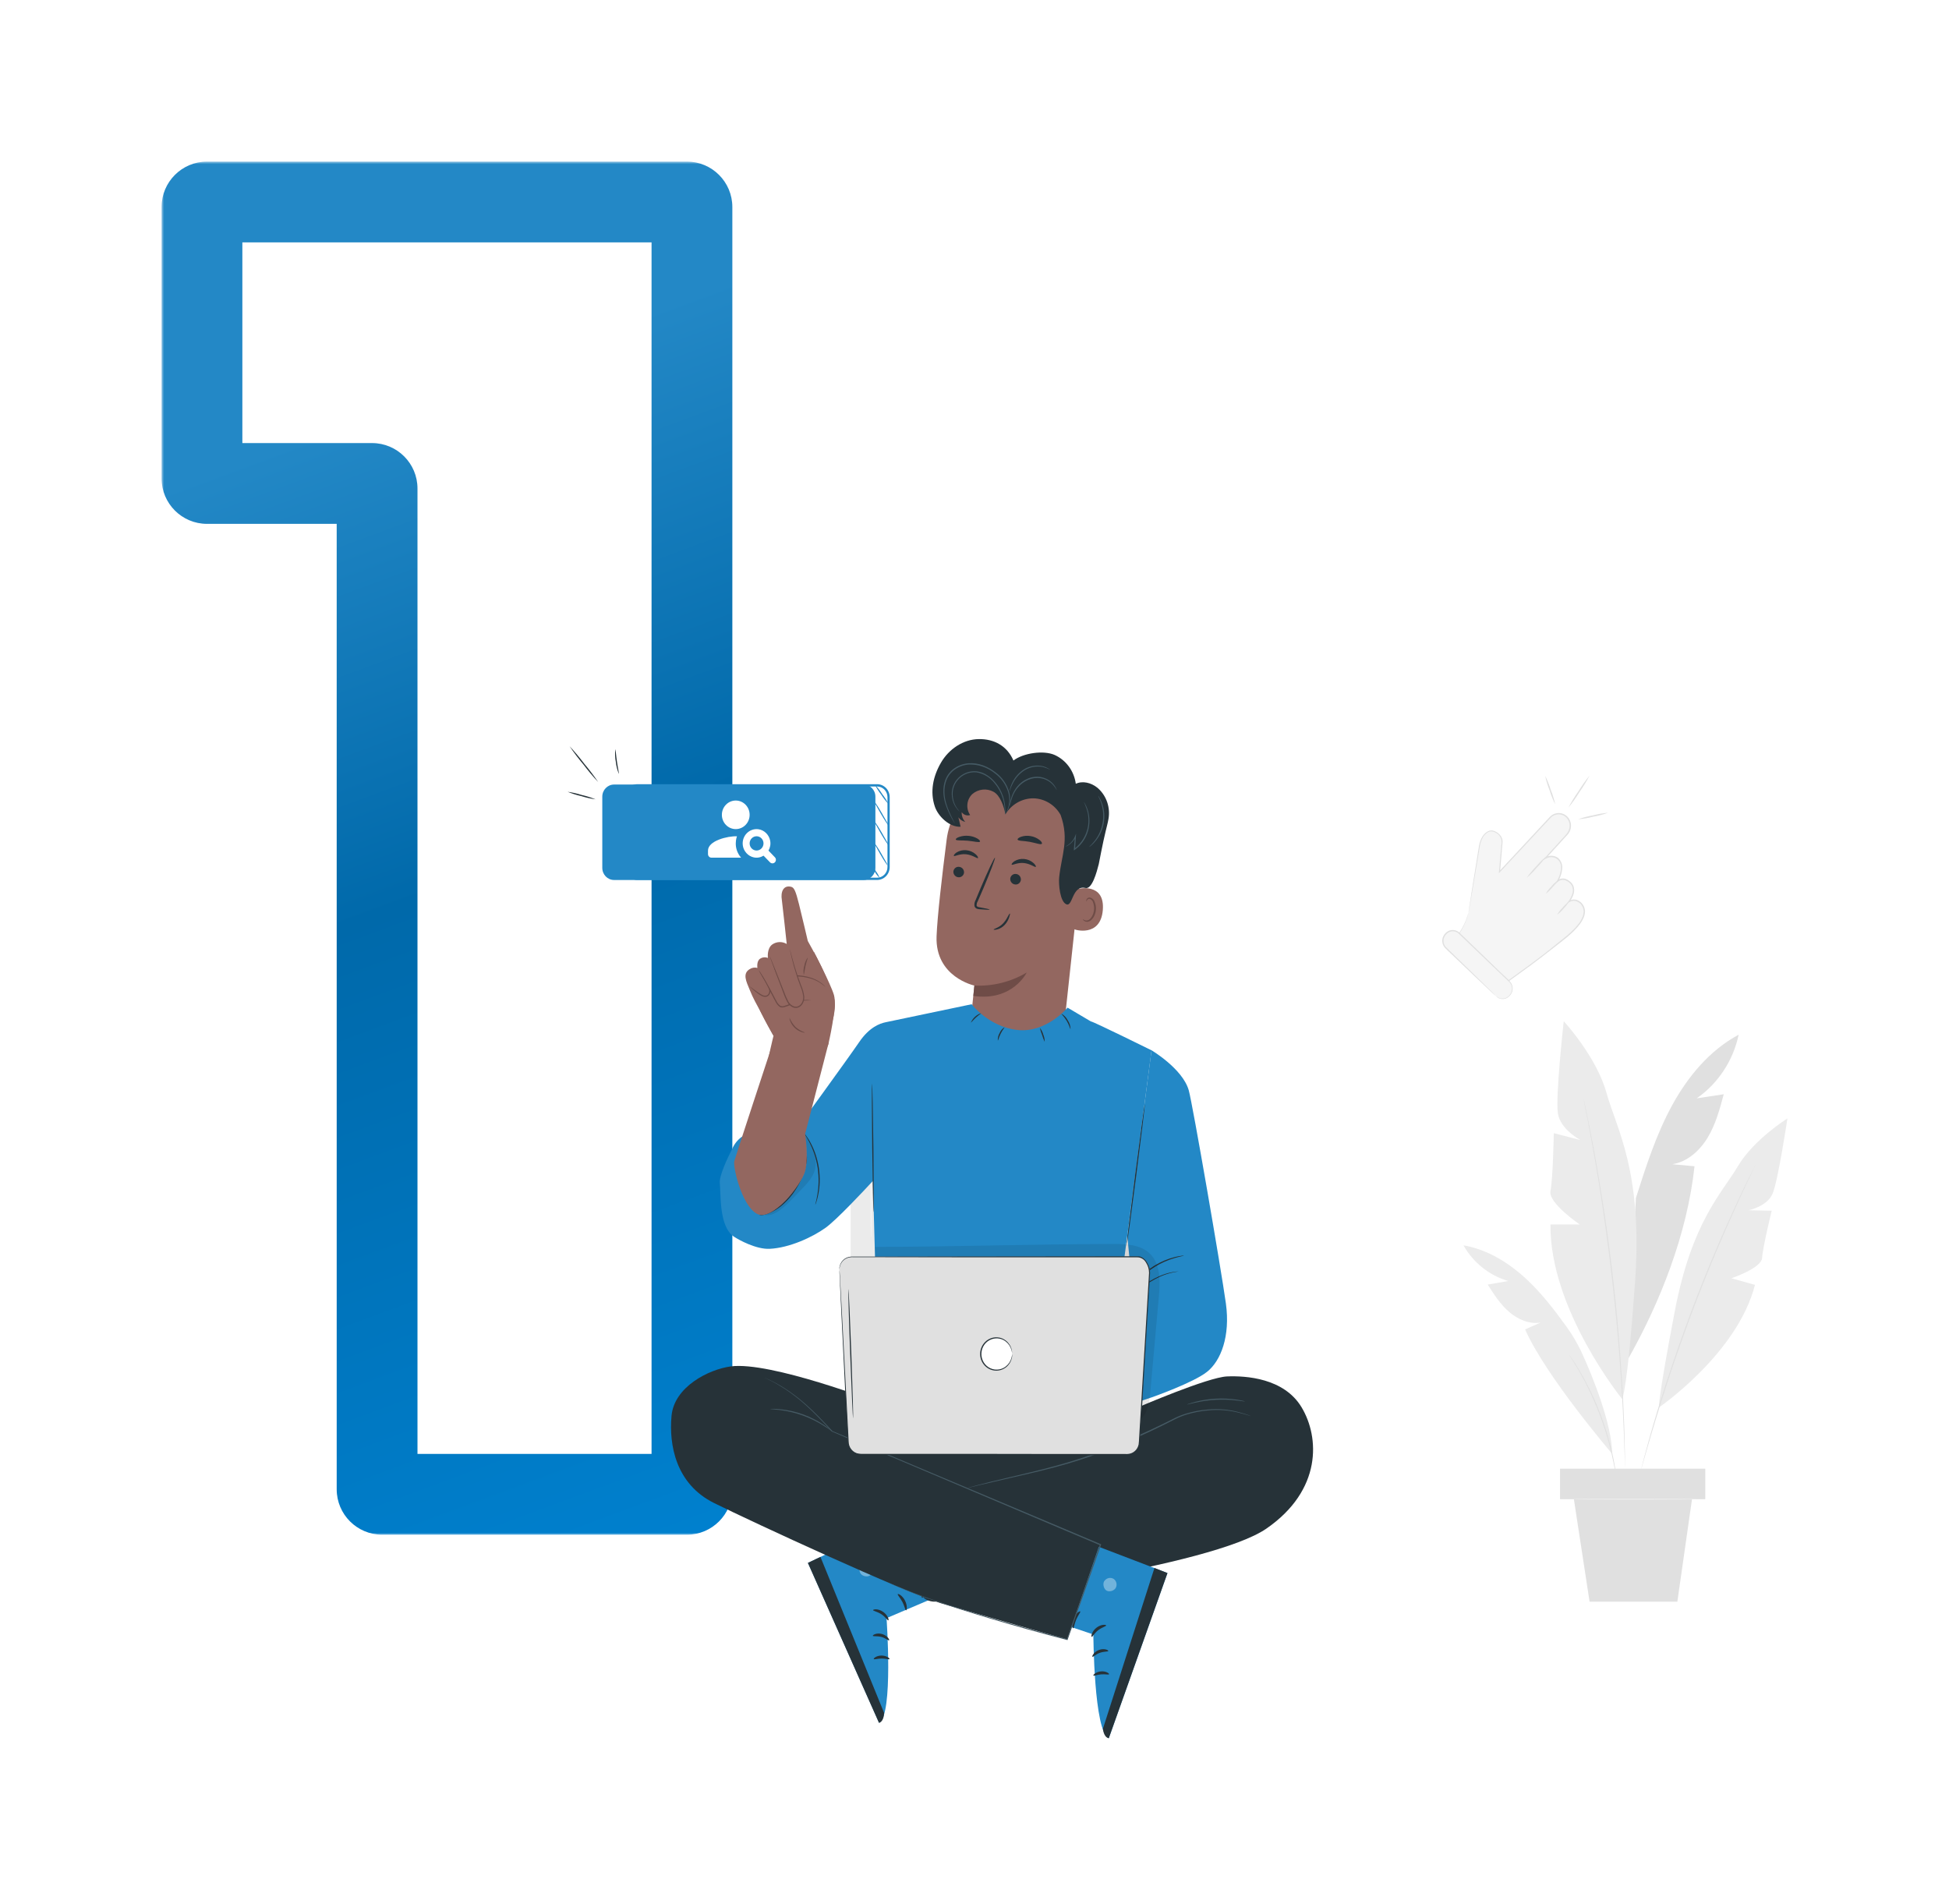 <svg width="386" height="377" viewBox="0 0 386 377" fill="none" xmlns="http://www.w3.org/2000/svg">
<g filter="url(#filter0_d_292_2288)">
<mask id="path-1-outside-1_292_2288" maskUnits="userSpaceOnUse" x="20" y="12" width="114" height="272" fill="black">
<rect fill="white" x="20" y="12" width="114" height="272"/>
<path d="M29 75.74C28.448 75.74 28 75.293 28 74.74V21C28 20.448 28.448 20 29 20H124.041C124.594 20 125.041 20.448 125.041 21V274.915C125.041 275.467 124.594 275.915 124.041 275.915H63.683C63.13 275.915 62.683 275.467 62.683 274.915V76.74C62.683 76.188 62.235 75.74 61.683 75.74H29Z"/>
</mask>
<path d="M36 74.74V21H20V74.74H36ZM29 28H124.041V12H29V28ZM117.041 21V274.915H133.041V21H117.041ZM124.041 267.915H63.683V283.915H124.041V267.915ZM70.683 274.915V76.74H54.683V274.915H70.683ZM61.683 67.74H29V83.74H61.683V67.74ZM70.683 76.74C70.683 71.77 66.653 67.74 61.683 67.74V83.74C57.817 83.74 54.683 80.606 54.683 76.74H70.683ZM63.683 267.915C67.549 267.915 70.683 271.049 70.683 274.915H54.683C54.683 279.886 58.712 283.915 63.683 283.915V267.915ZM117.041 274.915C117.041 271.049 120.175 267.915 124.041 267.915V283.915C129.012 283.915 133.041 279.886 133.041 274.915H117.041ZM124.041 28C120.175 28 117.041 24.866 117.041 21H133.041C133.041 16.029 129.012 12 124.041 12V28ZM36 21C36 24.866 32.866 28 29 28V12C24.029 12 20 16.029 20 21H36ZM20 74.74C20 79.711 24.029 83.74 29 83.74V67.74C32.866 67.74 36 70.874 36 74.74H20Z" fill="url(#paint0_linear_292_2288)" mask="url(#path-1-outside-1_292_2288)"/>
<path d="M332.342 184.903C326.652 187.936 322.291 193.153 319.156 198.896C316.02 204.639 313.998 210.949 311.999 217.204L310.237 249.483C316.844 237.901 322.164 224.285 323.599 210.954L319.195 210.55C322.151 210.097 324.63 207.885 326.207 205.274C327.783 202.663 328.594 199.658 329.387 196.693L324.04 197.5C328.275 194.552 331.247 190.043 332.342 184.903Z" fill="#E0E0E0"/>
<path d="M309.268 257.044C309.268 257.044 294.902 239.365 295.069 222.476H300.87C300.87 222.476 294.567 218.215 295.069 215.826C295.572 213.438 295.73 204.399 295.73 204.399L301.015 205.759C301.015 205.759 297.051 203.715 296.54 200.474C296.03 197.233 297.699 182.224 297.699 182.224C297.699 182.224 304.164 189.219 306.155 196.381C308.145 203.542 313.364 211.901 311.832 233.727C310.299 255.552 309.268 257.044 309.268 257.044Z" fill="#EBEBEB"/>
<path d="M316.553 258.716C316.553 258.716 332.112 248.05 335.57 234.438L330.906 233.133C330.906 233.133 336.878 231.125 336.988 229.094C337.098 227.063 338.882 219.756 338.882 219.756L334.328 219.661C334.328 219.661 337.961 218.909 339.049 216.416C340.137 213.922 342 201.484 342 201.484C342 201.484 335.31 205.65 332.187 210.949C329.065 216.248 323.088 221.828 319.679 239.71C316.271 257.592 316.553 258.716 316.553 258.716Z" fill="#EBEBEB"/>
<path d="M301.645 197.65C301.667 197.71 301.683 197.772 301.693 197.835L301.816 198.379C301.922 198.869 302.076 199.576 302.257 200.478C302.437 201.38 302.697 202.509 302.935 203.81C303.173 205.111 303.485 206.588 303.776 208.229C304.388 211.511 305.036 215.432 305.705 219.792C306.375 224.153 306.996 228.967 307.572 234.026C308.149 239.084 308.572 243.925 308.894 248.327C309.215 252.728 309.449 256.699 309.581 260.035C309.664 261.703 309.7 263.208 309.744 264.541C309.788 265.873 309.81 267.007 309.819 267.94C309.827 268.874 309.841 269.586 309.845 270.089V270.651C309.845 270.773 309.845 270.841 309.845 270.841C309.838 270.778 309.838 270.714 309.845 270.651C309.845 270.511 309.845 270.329 309.823 270.089C309.823 269.586 309.783 268.865 309.753 267.94C309.722 267.016 309.691 265.869 309.634 264.545C309.576 263.222 309.532 261.708 309.44 260.044C309.29 256.708 309.035 252.742 308.704 248.345C308.374 243.948 307.912 239.111 307.348 234.053C306.784 228.994 306.137 224.189 305.498 219.824C304.86 215.459 304.212 211.543 303.622 208.261C303.34 206.616 303.054 205.138 302.812 203.832C302.569 202.527 302.371 201.412 302.173 200.496C301.975 199.581 301.86 198.882 301.763 198.388C301.719 198.157 301.689 197.976 301.662 197.84C301.651 197.777 301.645 197.713 301.645 197.65Z" fill="#E0E0E0"/>
<path d="M307.274 267.872C307.274 267.872 294.132 252.533 290.049 243.259L293.132 241.899C290.895 242.28 288.609 241.292 286.878 239.791C285.147 238.291 283.875 236.333 282.641 234.379L286.698 233.677C282.97 232.581 279.795 230.051 277.832 226.61C282.619 227.421 286.953 230.127 290.525 233.509C293.414 236.229 295.863 239.429 298.214 242.674C299.364 244.258 300.365 245.95 301.205 247.729C303.398 252.425 307.305 262.238 307.274 267.872Z" fill="#EBEBEB"/>
<path d="M335.772 210.414C335.757 210.469 335.737 210.522 335.711 210.573C335.658 210.682 335.592 210.831 335.508 211.026C335.319 211.425 335.046 211.996 334.702 212.726C334.358 213.456 333.922 214.362 333.434 215.418C332.945 216.475 332.381 217.662 331.786 218.995C330.571 221.651 329.179 224.838 327.677 228.4C326.176 231.963 324.595 235.911 323.035 240.086C321.476 244.261 320.058 248.277 318.829 251.949C317.601 255.62 316.557 258.943 315.72 261.748C315.28 263.145 314.927 264.423 314.597 265.538C314.267 266.653 313.994 267.619 313.774 268.407C313.553 269.196 313.377 269.794 313.258 270.22L313.117 270.674C313.102 270.728 313.083 270.781 313.06 270.832C313.066 270.775 313.078 270.719 313.095 270.665C313.122 270.547 313.161 270.388 313.214 270.189C313.324 269.758 313.483 269.146 313.69 268.375C313.897 267.605 314.157 266.617 314.474 265.497C314.791 264.378 315.139 263.095 315.562 261.694C316.381 258.884 317.42 255.552 318.645 251.871C319.869 248.191 321.287 244.166 322.837 239.995C324.388 235.825 326.004 231.873 327.501 228.31C328.999 224.747 330.426 221.569 331.659 218.922C332.262 217.59 332.839 216.402 333.337 215.355C333.834 214.308 334.275 213.41 334.658 212.681L335.499 210.999C335.596 210.818 335.671 210.667 335.724 210.546C335.738 210.501 335.754 210.457 335.772 210.414Z" fill="#E0E0E0"/>
<path d="M308.388 274.449C308.362 274.356 308.343 274.26 308.331 274.164C308.3 273.955 308.256 273.683 308.207 273.352C308.159 273.022 308.093 272.564 308.005 272.065C307.917 271.566 307.833 270.991 307.701 270.365C307.467 269.11 307.128 267.623 306.701 265.991C306.274 264.359 305.71 262.591 305.045 260.765C304.38 258.938 303.64 257.238 302.927 255.715C302.213 254.192 301.5 252.855 300.87 251.753C300.566 251.196 300.262 250.711 299.989 250.276C299.716 249.841 299.505 249.469 299.311 249.17L298.87 248.476C298.815 248.398 298.769 248.312 298.734 248.222C298.8 248.292 298.859 248.368 298.91 248.449L299.372 249.12C299.575 249.41 299.813 249.773 300.082 250.203C300.35 250.634 300.663 251.11 300.962 251.667C301.614 252.764 302.332 254.101 303.072 255.62C303.812 257.138 304.539 258.852 305.217 260.683C305.895 262.514 306.424 264.309 306.86 265.937C307.296 267.564 307.599 269.069 307.815 270.334C307.939 270.964 308.009 271.539 308.084 272.042C308.159 272.546 308.216 272.981 308.251 273.339C308.286 273.697 308.313 273.946 308.331 274.159C308.361 274.253 308.381 274.351 308.388 274.449Z" fill="#E0E0E0"/>
<path d="M325.731 270.842H296.963V276.879H325.731V270.842Z" fill="#E0E0E0"/>
<path d="M299.707 276.875L302.816 297.182H320.199L323.102 276.875H299.707Z" fill="#E0E0E0"/>
<path d="M323.97 276.874C323.97 276.942 318.526 276.992 311.814 276.992C305.102 276.992 299.659 276.942 299.659 276.874C299.659 276.806 305.102 276.757 311.814 276.757C318.526 276.757 323.97 276.811 323.97 276.874Z" fill="#EBEBEB"/>
<path d="M278.836 160.707C278.449 162.223 277.798 163.654 276.916 164.931L278.805 166.745L286.865 174.233L286.676 174.323C286.676 174.323 293.652 169.31 295.581 167.674C297.171 166.314 301.425 163.54 301.773 160.838C301.831 160.358 301.742 159.871 301.518 159.446C301.293 159.021 300.945 158.679 300.522 158.468C300.232 158.316 299.908 158.249 299.583 158.276C299.259 158.302 298.949 158.42 298.686 158.617C298.686 158.617 300.562 156.351 299.078 154.864C297.593 153.377 296.435 154.542 296.435 154.542C296.435 154.542 298.272 151.664 296.567 150.068C296.214 149.79 295.788 149.627 295.344 149.603C294.899 149.579 294.459 149.694 294.079 149.932L294.77 149.171L298.333 145.223C298.758 144.765 298.995 144.156 298.995 143.523C298.995 142.89 298.758 142.281 298.333 141.823C298.115 141.595 297.854 141.415 297.567 141.293C297.28 141.171 296.972 141.109 296.661 141.112C296.35 141.114 296.043 141.181 295.757 141.308C295.472 141.435 295.214 141.619 294.999 141.85L284.976 152.647L285.486 146.755C285.614 145.227 283.61 144.121 282.721 144.683C282.721 144.683 281.351 145.232 280.959 147.62C280.699 149.425 278.836 160.707 278.836 160.707Z" fill="#F5F5F5"/>
<path d="M278.836 160.707C278.836 160.707 278.836 160.607 278.871 160.412C278.906 160.217 278.942 159.927 278.999 159.556C279.118 158.794 279.289 157.688 279.514 156.26L280.351 151.038C280.515 150.02 280.69 148.931 280.875 147.77C280.952 147.162 281.126 146.571 281.39 146.021C281.665 145.42 282.12 144.927 282.689 144.615C283.046 144.434 283.457 144.403 283.835 144.529C284.207 144.65 284.551 144.851 284.843 145.119C285.158 145.391 285.392 145.749 285.517 146.152C285.548 146.256 285.557 146.365 285.579 146.469C285.601 146.574 285.579 146.691 285.579 146.796L285.526 147.417C285.385 149.085 285.238 150.831 285.085 152.657L284.9 152.571L294.03 142.752C294.237 142.535 294.44 142.299 294.647 142.091C294.848 141.854 295.073 141.638 295.316 141.447C295.848 141.076 296.498 140.932 297.131 141.044C297.451 141.1 297.757 141.223 298.03 141.404C298.303 141.585 298.538 141.821 298.72 142.098C298.903 142.375 299.029 142.687 299.092 143.015C299.155 143.343 299.153 143.681 299.086 144.008C299.022 144.34 298.898 144.657 298.721 144.942C298.534 145.205 298.324 145.451 298.095 145.676L296.8 147.104L294.158 150L294.004 149.796C294.524 149.485 295.137 149.383 295.726 149.511C295.973 149.567 296.209 149.663 296.426 149.796C296.54 149.86 296.641 149.945 296.726 150.046C296.816 150.138 296.898 150.238 296.972 150.345C297.264 150.769 297.418 151.276 297.413 151.795C297.363 152.791 297.06 153.756 296.532 154.592L296.338 154.429C296.578 154.21 296.871 154.061 297.186 153.997C297.501 153.933 297.827 153.957 298.13 154.066C298.426 154.18 298.7 154.349 298.936 154.565C299.056 154.662 299.165 154.771 299.262 154.891L299.416 155.073L299.535 155.281C299.669 155.561 299.747 155.866 299.763 156.178C299.778 156.49 299.733 156.801 299.628 157.094C299.438 157.669 299.15 158.205 298.778 158.676L298.615 158.49C298.873 158.3 299.174 158.179 299.49 158.139C299.805 158.1 300.125 158.143 300.421 158.264C300.852 158.44 301.224 158.744 301.488 159.136C301.753 159.529 301.9 159.993 301.909 160.471C301.902 160.779 301.855 161.084 301.768 161.378C301.571 161.942 301.292 162.473 300.94 162.951C299.527 164.814 297.69 166.124 296.038 167.416C294.387 168.707 292.753 169.977 291.194 171.132L286.724 174.373L286.631 174.21L286.821 174.12L286.799 174.278L278.765 166.795H278.849L278.805 166.84L278.761 166.799L276.88 164.986L276.85 164.954L276.876 164.918C277.531 163.976 278.064 162.951 278.462 161.867C278.598 161.5 278.686 161.21 278.743 161.015C278.801 160.82 278.836 160.725 278.836 160.725C278.755 161.12 278.646 161.507 278.51 161.886C278.131 162.985 277.608 164.027 276.955 164.981V164.913C277.501 165.435 278.109 166.01 278.849 166.727H278.765L278.805 166.681L278.853 166.722L286.931 174.183L287.036 174.278L286.909 174.337L286.719 174.428L286.605 174.233L291.062 170.974C292.612 169.813 294.255 168.612 295.884 167.252C297.514 165.893 299.364 164.641 300.729 162.819C301.065 162.364 301.33 161.858 301.517 161.319C301.596 161.048 301.64 160.768 301.649 160.485C301.641 160.202 301.581 159.924 301.473 159.664C301.249 159.135 300.832 158.718 300.31 158.504C300.051 158.399 299.771 158.362 299.495 158.398C299.218 158.434 298.955 158.54 298.729 158.708L298.056 159.22L298.593 158.531C298.944 158.086 299.214 157.579 299.39 157.035C299.489 156.772 299.533 156.491 299.52 156.209C299.507 155.927 299.437 155.651 299.315 155.399C299.024 154.907 298.58 154.53 298.056 154.329C297.796 154.235 297.518 154.214 297.248 154.266C296.978 154.319 296.726 154.444 296.519 154.628L295.911 155.195L296.329 154.474C296.831 153.681 297.12 152.764 297.166 151.818C297.192 151.353 297.057 150.894 296.786 150.521C296.514 150.149 296.123 149.887 295.682 149.783C295.154 149.67 294.604 149.764 294.14 150.046L293.44 150.445L293.986 149.846L296.629 146.95C297.066 146.472 297.498 145.996 297.923 145.522C298.136 145.301 298.327 145.059 298.496 144.801C298.656 144.544 298.768 144.258 298.826 143.958C298.886 143.662 298.887 143.357 298.831 143.06C298.774 142.764 298.66 142.482 298.496 142.231C298.331 141.986 298.12 141.777 297.876 141.616C297.631 141.455 297.359 141.345 297.073 141.293C296.504 141.189 295.918 141.318 295.439 141.651C295.209 141.833 294.997 142.038 294.805 142.263L294.189 142.925L285.05 152.72L284.843 152.929L284.874 152.62C285.033 150.807 285.187 149.049 285.336 147.385C285.409 146.99 285.409 146.584 285.336 146.188C285.222 145.821 285.01 145.495 284.724 145.245C284.45 144.995 284.125 144.809 283.773 144.702C283.443 144.588 283.084 144.609 282.769 144.76C282.24 145.055 281.815 145.516 281.558 146.075C281.299 146.607 281.127 147.18 281.051 147.77C280.857 148.926 280.672 150.037 280.505 151.038C280.162 153.069 279.866 154.819 279.624 156.251C279.382 157.684 279.184 158.781 279.06 159.538C278.994 159.909 278.946 160.19 278.906 160.39C278.867 160.589 278.836 160.707 278.836 160.707Z" fill="#E0E0E0"/>
<path d="M274.292 165.008L274.382 164.908C274.721 164.535 275.19 164.316 275.686 164.299C276.182 164.281 276.665 164.468 277.028 164.817L286.956 174.369C287.318 174.717 287.531 175.199 287.547 175.708C287.564 176.218 287.383 176.713 287.045 177.086L286.955 177.185C286.616 177.558 286.147 177.778 285.651 177.795C285.154 177.812 284.672 177.626 284.309 177.277L274.384 167.727C274.022 167.379 273.81 166.897 273.793 166.388C273.776 165.879 273.957 165.383 274.295 165.011L274.292 165.008Z" fill="#F5F5F5"/>
<path d="M284.306 177.265C284.306 177.265 284.412 177.356 284.637 177.488C284.917 177.651 285.233 177.737 285.555 177.737C285.877 177.737 286.193 177.651 286.473 177.488C286.743 177.313 286.975 177.083 287.156 176.812C287.37 176.484 287.477 176.094 287.459 175.699C287.442 175.304 287.301 174.925 287.059 174.618L276.929 164.904C276.697 164.681 276.411 164.527 276.101 164.458C275.791 164.388 275.469 164.406 275.168 164.51C274.882 164.618 274.624 164.792 274.414 165.018C274.203 165.244 274.045 165.517 273.952 165.815C273.871 166.106 273.862 166.413 273.926 166.709C273.99 167.004 274.125 167.278 274.318 167.506C274.736 167.937 275.199 168.363 275.617 168.771L280.149 173.172L283.188 176.15L284.007 176.971C284.106 177.062 284.197 177.162 284.28 177.27C284.171 177.19 284.068 177.103 283.972 177.007L283.122 176.223L280.039 173.304L275.472 168.948C275.031 168.531 274.591 168.132 274.15 167.669C273.926 167.413 273.768 167.102 273.691 166.766C273.614 166.431 273.621 166.08 273.71 165.747C273.815 165.409 273.994 165.099 274.232 164.842C274.471 164.585 274.764 164.388 275.088 164.265C275.429 164.152 275.792 164.135 276.141 164.215C276.49 164.294 276.813 164.468 277.075 164.718C281.038 168.531 284.606 171.971 287.165 174.509C287.425 174.847 287.573 175.261 287.586 175.691C287.6 176.121 287.478 176.545 287.239 176.898C287.045 177.184 286.793 177.422 286.5 177.596C286.25 177.738 285.973 177.82 285.689 177.837C285.298 177.861 284.91 177.757 284.579 177.542C284.475 177.465 284.383 177.372 284.306 177.265Z" fill="#E0E0E0"/>
<path d="M290.357 153.835C290.904 153.049 291.515 152.313 292.185 151.637C292.795 150.903 293.467 150.226 294.193 149.615C293.649 150.401 293.039 151.136 292.37 151.813C291.76 152.548 291.086 153.225 290.357 153.835Z" fill="#E0E0E0"/>
<path d="M294.153 156.958C294.435 156.454 294.788 155.995 295.201 155.598C295.555 155.15 295.969 154.757 296.43 154.429C296.15 154.935 295.797 155.393 295.382 155.789C295.031 156.239 294.617 156.633 294.153 156.958Z" fill="#E0E0E0"/>
<path d="M296.413 161.115C296.695 160.611 297.048 160.152 297.461 159.755C297.812 159.304 298.228 158.912 298.694 158.59C298.412 159.094 298.059 159.552 297.646 159.95C297.294 160.4 296.878 160.792 296.413 161.115Z" fill="#E0E0E0"/>
<path d="M296.008 139.274C295.56 138.385 295.188 137.457 294.898 136.5C294.525 135.575 294.23 134.618 294.017 133.64C294.464 134.53 294.835 135.458 295.127 136.414C295.499 137.34 295.794 138.297 296.008 139.274Z" fill="#E0E0E0"/>
<path d="M298.628 139.933C299.222 138.804 299.889 137.717 300.623 136.678C301.289 135.592 302.025 134.554 302.825 133.569C302.229 134.698 301.561 135.785 300.826 136.823C300.162 137.91 299.428 138.949 298.628 139.933Z" fill="#E0E0E0"/>
<path d="M300.535 142.24C301.494 141.903 302.478 141.645 303.477 141.47C304.458 141.212 305.458 141.038 306.467 140.948C305.511 141.292 304.528 141.551 303.529 141.723C302.547 141.981 301.545 142.154 300.535 142.24Z" fill="#E0E0E0"/>
<path d="M174.268 238.327L160.126 297.177H163.847L178.337 238.327H174.268Z" fill="#F5F5F5"/>
<path d="M200.905 238.327L214.135 297.177H210.413L196.831 238.327H200.905Z" fill="#F5F5F5"/>
<path d="M189.85 296.311H185.517L184.869 228.767H189.203L189.85 296.311Z" fill="#F5F5F5"/>
<path d="M217.609 189.1H156.467V229.416H217.609V189.1Z" fill="#EBEBEB"/>
<path d="M202.397 237.711H171.709V241.605H202.397V237.711Z" fill="#F5F5F5"/>
<path d="M160.528 224.158C160.565 224.402 160.58 224.649 160.572 224.896H160.488C160.426 222.925 160.378 216.393 160.378 208.651C160.378 203.982 160.413 199.753 160.422 196.643C160.422 195.138 160.457 193.923 160.47 193.017C160.47 192.613 160.47 192.287 160.497 192.024C160.497 191.909 160.507 191.793 160.528 191.68C160.554 191.792 160.564 191.908 160.558 192.024C160.558 192.287 160.558 192.613 160.589 193.017C160.589 193.923 160.616 195.152 160.638 196.643C160.638 199.753 160.664 203.982 160.682 208.651C160.682 216.393 160.633 222.925 160.572 224.896H160.488C160.483 224.649 160.496 224.402 160.528 224.158Z" fill="#F5F5F5"/>
<path d="M165.081 224.158C165.113 224.402 165.126 224.649 165.121 224.896H165.05C164.989 222.925 164.94 216.393 164.94 208.651C164.94 203.982 164.976 199.753 164.984 196.643C165.006 195.138 165.024 193.923 165.033 193.017C165.033 192.613 165.033 192.287 165.064 192.024C165.058 191.908 165.068 191.792 165.094 191.68C165.115 191.793 165.123 191.909 165.121 192.024C165.121 192.287 165.121 192.613 165.152 193.017C165.152 193.923 165.178 195.152 165.2 196.643C165.2 199.753 165.226 203.982 165.244 208.651C165.244 216.393 165.196 222.925 165.134 224.896H165.05C165.038 224.65 165.048 224.402 165.081 224.158Z" fill="#F5F5F5"/>
<path d="M169.63 224.158C169.661 224.402 169.675 224.649 169.67 224.896H169.586C169.524 222.925 169.48 216.393 169.48 208.651C169.48 203.982 169.511 199.753 169.524 196.643C169.524 195.138 169.56 193.923 169.573 193.017C169.573 192.613 169.573 192.287 169.599 192.024C169.596 191.908 169.607 191.793 169.63 191.68C169.654 191.793 169.664 191.908 169.661 192.024C169.661 192.287 169.661 192.613 169.687 193.017C169.687 193.923 169.718 195.152 169.736 196.643C169.736 199.753 169.762 203.982 169.78 208.651C169.78 216.393 169.736 222.925 169.67 224.896H169.586C169.581 224.649 169.595 224.402 169.63 224.158Z" fill="#F5F5F5"/>
<path d="M174.18 224.158C174.215 224.402 174.229 224.649 174.224 224.896H174.14C174.074 222.925 174.03 216.393 174.03 208.651C174.03 203.982 174.061 199.753 174.074 196.643C174.074 195.138 174.109 193.923 174.123 193.017C174.123 192.613 174.145 192.287 174.149 192.024C174.146 191.908 174.156 191.793 174.18 191.68C174.203 191.793 174.214 191.908 174.211 192.024C174.211 192.287 174.211 192.613 174.237 193.017C174.237 193.923 174.268 195.152 174.285 196.643C174.285 199.753 174.312 203.982 174.329 208.651C174.329 216.393 174.285 222.925 174.224 224.896H174.14C174.135 224.649 174.149 224.402 174.18 224.158Z" fill="#F5F5F5"/>
<path d="M178.729 224.158C178.767 224.402 178.782 224.649 178.773 224.896H178.703C178.641 222.925 178.593 216.393 178.593 208.651C178.593 203.982 178.628 199.753 178.637 196.643C178.659 195.138 178.672 193.923 178.685 193.017C178.685 192.613 178.685 192.287 178.712 192.024C178.711 191.909 178.722 191.793 178.742 191.68C178.769 191.792 178.779 191.908 178.773 192.024C178.773 192.287 178.773 192.613 178.804 193.017C178.804 193.923 178.83 195.152 178.852 196.643C178.852 199.753 178.879 203.982 178.896 208.651C178.896 216.393 178.848 222.925 178.786 224.896H178.703C178.693 224.65 178.702 224.403 178.729 224.158Z" fill="#F5F5F5"/>
<path d="M183.283 224.158C183.314 224.402 183.327 224.649 183.322 224.896H183.239C183.177 222.925 183.129 216.393 183.129 208.651C183.129 203.982 183.164 199.753 183.173 196.643C183.173 195.138 183.213 193.923 183.221 193.017C183.221 192.613 183.221 192.287 183.252 192.024C183.246 191.908 183.257 191.792 183.283 191.68C183.303 191.793 183.312 191.909 183.309 192.024C183.309 192.287 183.309 192.613 183.34 193.017C183.34 193.923 183.366 195.152 183.388 196.643C183.388 199.753 183.415 203.982 183.432 208.651C183.432 216.393 183.384 222.925 183.322 224.896H183.239C183.23 224.649 183.245 224.402 183.283 224.158Z" fill="#F5F5F5"/>
<path d="M187.833 224.158C187.865 224.402 187.878 224.649 187.873 224.896H187.789C187.728 222.925 187.684 216.393 187.684 208.651C187.684 203.982 187.714 199.753 187.728 196.643C187.728 195.138 187.763 193.923 187.776 193.017C187.776 192.613 187.776 192.287 187.802 192.024C187.799 191.908 187.81 191.793 187.833 191.68C187.857 191.793 187.867 191.908 187.864 192.024C187.864 192.287 187.864 192.613 187.89 193.017C187.89 193.923 187.921 195.152 187.939 196.643C187.939 199.753 187.965 203.982 187.983 208.651C187.983 216.393 187.939 222.925 187.873 224.896H187.789C187.784 224.649 187.798 224.402 187.833 224.158Z" fill="#F5F5F5"/>
<path d="M192.382 224.158C192.417 224.402 192.432 224.649 192.426 224.896H192.356C192.29 222.925 192.246 216.393 192.246 208.651C192.246 203.982 192.277 199.753 192.29 196.643C192.29 195.138 192.325 193.923 192.338 193.017C192.338 192.613 192.338 192.287 192.365 192.024C192.362 191.908 192.372 191.793 192.396 191.68C192.419 191.793 192.429 191.908 192.426 192.024C192.426 192.287 192.426 192.613 192.453 193.017C192.453 193.923 192.484 195.152 192.501 196.643C192.501 199.753 192.528 203.982 192.545 208.651C192.545 216.393 192.501 222.925 192.44 224.896H192.356C192.347 224.65 192.356 224.403 192.382 224.158Z" fill="#F5F5F5"/>
<path d="M196.932 224.158C196.97 224.402 196.984 224.649 196.976 224.896H196.892C196.831 222.925 196.782 216.393 196.782 208.651C196.782 203.982 196.817 199.753 196.826 196.643C196.826 195.138 196.861 193.923 196.875 193.017C196.875 192.613 196.897 192.287 196.901 192.024C196.901 191.909 196.911 191.793 196.932 191.68C196.958 191.792 196.968 191.908 196.963 192.024C196.963 192.287 196.963 192.613 196.993 193.017C196.993 193.923 197.02 195.152 197.042 196.643C197.042 199.753 197.068 203.982 197.086 208.651C197.086 216.393 197.037 222.925 196.976 224.896H196.892C196.887 224.649 196.9 224.402 196.932 224.158Z" fill="#F5F5F5"/>
<path d="M201.486 224.158C201.517 224.402 201.531 224.649 201.526 224.896H201.442C201.38 222.925 201.332 216.393 201.332 208.651C201.332 203.982 201.367 199.753 201.376 196.643C201.398 195.138 201.416 193.923 201.424 193.017C201.424 192.613 201.424 192.287 201.455 192.024C201.449 191.908 201.46 191.792 201.486 191.68C201.507 191.793 201.517 191.909 201.517 192.024C201.517 192.287 201.517 192.613 201.543 193.017C201.543 193.923 201.57 195.152 201.592 196.643C201.592 199.753 201.618 203.982 201.636 208.651C201.636 216.393 201.587 222.925 201.526 224.896H201.442C201.434 224.649 201.448 224.402 201.486 224.158Z" fill="#F5F5F5"/>
<path d="M206.034 224.158C206.066 224.402 206.079 224.649 206.074 224.896H206.008C205.946 222.925 205.902 216.393 205.902 208.651C205.902 203.982 205.933 199.753 205.946 196.643C205.946 195.138 205.982 193.923 205.995 193.017C205.995 192.613 205.995 192.287 206.021 192.024C206.018 191.908 206.028 191.793 206.052 191.68C206.075 191.793 206.086 191.908 206.083 192.024C206.083 192.287 206.083 192.613 206.109 193.017C206.109 193.923 206.14 195.152 206.158 196.643C206.158 199.753 206.184 203.982 206.202 208.651C206.202 216.393 206.158 222.925 206.092 224.896H206.008C205.997 224.65 206.005 224.403 206.034 224.158Z" fill="#F5F5F5"/>
<path d="M210.585 224.158C210.62 224.402 210.635 224.649 210.629 224.896H210.546C210.48 222.925 210.436 216.393 210.436 208.651C210.436 203.982 210.466 199.753 210.48 196.643C210.48 195.138 210.515 193.923 210.528 193.017C210.528 192.613 210.55 192.287 210.554 192.024C210.551 191.908 210.562 191.793 210.585 191.68C210.609 191.793 210.619 191.908 210.616 192.024C210.616 192.287 210.616 192.613 210.642 193.017C210.642 193.923 210.673 195.152 210.691 196.643C210.691 199.753 210.717 203.982 210.735 208.651C210.735 216.393 210.691 222.925 210.629 224.896H210.546C210.541 224.649 210.554 224.402 210.585 224.158Z" fill="#F5F5F5"/>
<path d="M215.134 224.158C215.172 224.402 215.186 224.649 215.178 224.896H215.094C215.033 222.925 214.984 216.393 214.984 208.651C214.984 203.982 215.02 199.753 215.028 196.643C215.05 195.138 215.064 193.923 215.077 193.017C215.077 192.613 215.077 192.287 215.103 192.024C215.103 191.909 215.113 191.793 215.134 191.68C215.16 191.792 215.171 191.908 215.165 192.024C215.165 192.287 215.165 192.613 215.196 193.017C215.196 193.923 215.222 195.152 215.244 196.643C215.244 199.753 215.27 203.982 215.288 208.651C215.288 216.393 215.24 222.925 215.178 224.896H215.094C215.089 224.649 215.103 224.402 215.134 224.158Z" fill="#F5F5F5"/>
<path d="M202.313 150.106L198.882 181.922C198.296 187.335 196.363 195.158 188.096 193.821C181.006 192.099 179.94 184.855 180.491 179.805C180.75 177.412 180.962 175.413 180.975 175.168C180.975 175.168 173.188 173.505 173.488 165.423C173.633 161.52 174.563 153.497 175.487 146.253C175.968 142.501 177.803 139.072 180.628 136.65C183.454 134.227 187.062 132.989 190.735 133.181L191.492 133.217C199.631 134.119 203.423 141.757 202.313 150.106Z" fill="#936760"/>
<path d="M180.975 175.168C184.6 175.345 188.198 174.449 191.342 172.585C191.342 172.585 188.563 178.355 180.772 177.222L180.975 175.168Z" fill="#6F4C47"/>
<path d="M188.357 151.221C188.493 151.402 189.48 150.768 190.784 150.904C192.087 151.04 192.986 151.81 193.14 151.661C193.219 151.588 193.091 151.276 192.699 150.913C192.175 150.447 191.522 150.163 190.832 150.102C190.151 150.032 189.467 150.191 188.881 150.555C188.471 150.849 188.308 151.14 188.357 151.221Z" fill="#263238"/>
<path d="M188.079 153.995C188.063 154.28 188.155 154.559 188.336 154.775C188.517 154.991 188.772 155.126 189.048 155.151C189.182 155.169 189.319 155.159 189.449 155.121C189.58 155.084 189.702 155.02 189.808 154.933C189.914 154.847 190.003 154.739 190.068 154.617C190.133 154.495 190.174 154.361 190.188 154.222C190.204 153.938 190.112 153.659 189.931 153.444C189.75 153.229 189.495 153.095 189.22 153.071C189.086 153.053 188.949 153.063 188.819 153.1C188.689 153.137 188.567 153.2 188.461 153.287C188.355 153.373 188.266 153.48 188.201 153.601C188.135 153.723 188.094 153.857 188.079 153.995Z" fill="#263238"/>
<path d="M183.992 160.128C183.992 160.056 183.261 159.884 182.054 159.675C181.746 159.625 181.459 159.548 181.415 159.331C181.409 159.009 181.497 158.694 181.666 158.424L182.697 156.058C184.128 152.685 185.181 149.907 185.049 149.852C184.917 149.798 183.648 152.477 182.217 155.849C181.868 156.677 181.537 157.471 181.226 158.229C181.011 158.601 180.933 159.04 181.006 159.467C181.044 159.581 181.108 159.685 181.192 159.77C181.276 159.855 181.378 159.919 181.49 159.956C181.658 160.014 181.833 160.048 182.01 160.056C183.226 160.151 183.983 160.196 183.992 160.128Z" fill="#263238"/>
<path d="M189.533 146.253C189.625 146.566 190.691 146.475 191.933 146.706C193.175 146.938 194.166 147.346 194.342 147.078C194.426 146.947 194.263 146.625 193.871 146.33C193.353 145.932 192.748 145.671 192.109 145.569C191.475 145.452 190.822 145.5 190.211 145.709C189.74 145.877 189.497 146.104 189.533 146.253Z" fill="#263238"/>
<path d="M177.294 146.253C177.404 146.511 178.452 146.371 179.685 146.488C180.918 146.606 181.927 146.901 182.085 146.66C182.156 146.547 181.98 146.307 181.574 146.058C181.031 145.751 180.431 145.567 179.813 145.519C179.182 145.458 178.545 145.535 177.945 145.745C177.474 145.904 177.249 146.126 177.294 146.253Z" fill="#263238"/>
<path d="M201.379 156.053C201.515 155.999 206.853 154.694 206.413 160.205C205.972 165.717 200.688 164.122 200.688 163.963C200.688 163.804 201.379 156.053 201.379 156.053Z" fill="#936760"/>
<path d="M202.49 162.014C202.516 162.014 202.578 162.091 202.732 162.177C202.946 162.294 203.196 162.32 203.428 162.25C204.009 162.087 204.56 161.203 204.666 160.21C204.718 159.739 204.666 159.262 204.516 158.814C204.479 158.637 204.402 158.472 204.29 158.333C204.178 158.194 204.035 158.086 203.873 158.016C203.768 157.978 203.653 157.979 203.549 158.019C203.444 158.059 203.356 158.135 203.3 158.234C203.217 158.379 203.243 158.492 203.212 158.501C203.181 158.51 203.106 158.397 203.168 158.175C203.207 158.04 203.292 157.925 203.406 157.848C203.561 157.745 203.749 157.709 203.93 157.749C204.146 157.813 204.343 157.932 204.502 158.096C204.661 158.261 204.776 158.464 204.837 158.687C205.03 159.183 205.1 159.72 205.04 160.251C204.917 161.361 204.282 162.354 203.49 162.517C203.342 162.548 203.189 162.544 203.043 162.507C202.897 162.469 202.76 162.398 202.644 162.3C202.49 162.15 202.472 162.023 202.49 162.014Z" fill="#6F4C47"/>
<path d="M184.794 164.085C184.754 163.94 185.838 163.75 186.692 162.834C187.05 162.431 187.355 161.982 187.599 161.497C187.802 161.116 187.952 160.881 188.009 160.908C188.066 160.935 188.009 161.202 187.877 161.624C187.695 162.189 187.394 162.706 186.996 163.138C186.591 163.576 186.075 163.89 185.507 164.045C185.08 164.158 184.803 164.135 184.794 164.085Z" fill="#263238"/>
<path d="M176.905 149.485C177.042 149.666 178.028 149.032 179.332 149.168C180.635 149.304 181.534 150.074 181.688 149.92C181.767 149.852 181.64 149.539 181.248 149.177C180.725 148.709 180.071 148.425 179.38 148.365C178.699 148.296 178.015 148.455 177.429 148.819C177.006 149.113 176.844 149.403 176.905 149.485Z" fill="#263238"/>
<path d="M176.817 152.563C176.801 152.848 176.893 153.127 177.074 153.343C177.255 153.559 177.51 153.694 177.786 153.719C177.919 153.737 178.054 153.727 178.183 153.692C178.312 153.656 178.433 153.594 178.539 153.509C178.645 153.425 178.734 153.32 178.801 153.201C178.867 153.081 178.91 152.949 178.927 152.812C178.945 152.529 178.854 152.249 178.674 152.033C178.493 151.818 178.238 151.684 177.962 151.661C177.829 151.642 177.694 151.65 177.564 151.685C177.435 151.72 177.313 151.782 177.207 151.866C177.1 151.95 177.011 152.054 176.944 152.174C176.877 152.294 176.834 152.426 176.817 152.563Z" fill="#263238"/>
<path d="M205.612 151.121C205.22 152.658 204.29 156.162 202.969 155.849C200.327 155.233 200.481 159.593 199.204 159.081C197.926 158.569 197.627 155.101 197.772 153.719C198.213 149.399 199.825 146.299 198.05 141.367C197.499 140.388 196.712 139.572 195.766 138.998C194.819 138.424 193.744 138.111 192.646 138.09C191.539 138.09 190.451 138.382 189.484 138.938C188.517 139.493 187.705 140.293 187.123 141.263C186.85 139.753 186.084 137.487 184.758 136.789C184.095 136.432 183.344 136.285 182.6 136.366C181.856 136.447 181.151 136.751 180.574 137.242C180.024 137.762 179.676 138.47 179.595 139.235C179.514 140 179.705 140.768 180.134 141.399C179.832 141.498 179.508 141.496 179.207 141.393C178.907 141.289 178.647 141.09 178.465 140.823C178.446 141.178 178.499 141.532 178.62 141.865C178.74 142.198 178.926 142.502 179.165 142.758C178.622 142.634 178.14 142.312 177.808 141.852L178.249 143.719C176.047 143.833 173.805 141.675 173.144 139.721C172.145 136.757 172.796 133.729 174.355 131.036C175.915 128.344 178.76 126.404 181.843 126.359C184.925 126.313 187.475 127.741 188.713 130.606C190.66 129.119 194.654 128.525 196.878 129.504C197.99 130.008 198.959 130.797 199.691 131.795C200.423 132.793 200.895 133.968 201.062 135.207C202.428 134.577 204.092 135.003 205.277 135.946L205.563 136.19C206.356 136.932 206.953 137.869 207.298 138.913C207.643 139.957 207.725 141.074 207.536 142.16C207.395 143.03 207.122 143.937 206.968 144.64C206.449 146.72 205.612 151.121 205.612 151.121Z" fill="#263238"/>
<path d="M178.086 140.705C178.086 140.705 178.015 140.664 177.905 140.565C177.743 140.421 177.595 140.26 177.465 140.084C176.961 139.43 176.643 138.646 176.544 137.818C176.456 137.207 176.495 136.583 176.66 135.989C176.825 135.395 177.111 134.844 177.5 134.373C177.977 133.793 178.584 133.341 179.268 133.057C179.953 132.773 180.694 132.664 181.429 132.741C182.184 132.838 182.909 133.111 183.547 133.539C184.142 133.924 184.676 134.403 185.128 134.958C185.896 135.881 186.462 136.963 186.788 138.131C187.008 138.919 187.113 139.736 187.101 140.556C187.101 140.846 187.075 141.068 187.053 141.217C187.048 141.294 187.035 141.37 187.013 141.444C187.061 140.341 186.933 139.237 186.634 138.176C186.295 137.034 185.726 135.977 184.965 135.075C184.069 133.944 182.802 133.188 181.402 132.949C180.705 132.88 180.001 132.983 179.35 133.251C178.699 133.519 178.121 133.944 177.663 134.491C177.288 134.938 177.009 135.461 176.845 136.027C176.68 136.592 176.633 137.187 176.707 137.772C176.786 138.58 177.068 139.352 177.526 140.012C177.857 140.488 178.099 140.687 178.086 140.705Z" fill="#455A64"/>
<path d="M177.121 143.117C177.058 143.039 177.003 142.954 176.958 142.863C176.857 142.69 176.712 142.409 176.518 142.101C175.997 141.165 175.566 140.178 175.232 139.155C175.007 138.44 174.875 137.698 174.84 136.947C174.797 136.079 174.93 135.212 175.232 134.4C175.584 133.5 176.186 132.728 176.963 132.179C177.793 131.593 178.757 131.24 179.759 131.154C180.757 131.075 181.76 131.216 182.701 131.567C183.575 131.891 184.396 132.35 185.137 132.927C186.429 133.866 187.383 135.219 187.85 136.775C188.141 137.83 188.111 138.951 187.766 139.989C187.669 140.265 187.545 140.531 187.396 140.782C187.344 140.87 187.286 140.954 187.22 141.031C187.395 140.686 187.543 140.327 187.66 139.957C187.962 138.935 187.962 137.843 187.66 136.82C187.184 135.313 186.242 134.006 184.978 133.099C183.501 131.922 181.666 131.32 179.799 131.399C178.835 131.484 177.909 131.823 177.108 132.383C176.366 132.905 175.789 133.639 175.448 134.495C175.151 135.277 175.015 136.113 175.047 136.952C175.074 137.687 175.194 138.415 175.404 139.119C175.723 140.137 176.128 141.124 176.615 142.069L176.998 142.854C177.047 142.937 177.088 143.025 177.121 143.117Z" fill="#455A64"/>
<path d="M203.705 147.717C203.679 147.681 204.176 147.305 204.789 146.516C205.593 145.498 206.136 144.287 206.367 142.996C206.598 141.705 206.51 140.374 206.11 139.128C205.806 138.167 205.471 137.632 205.511 137.614C205.55 137.595 205.617 137.727 205.762 137.976C205.962 138.325 206.13 138.692 206.264 139.073C206.717 140.341 206.831 141.71 206.594 143.039C206.357 144.367 205.778 145.606 204.916 146.625C204.659 146.931 204.376 147.213 204.071 147.468C203.961 147.569 203.838 147.653 203.705 147.717Z" fill="#455A64"/>
<path d="M198.979 147.672C198.979 147.649 199.235 147.545 199.64 147.246C200.204 146.828 200.645 146.256 200.913 145.596L201.116 145.079L201.08 145.637C201.032 146.389 200.975 147.255 200.917 148.198L200.746 148.098C201.475 147.558 202.094 146.874 202.566 146.087C203.039 145.3 203.355 144.424 203.498 143.511C203.617 142.676 203.593 141.826 203.428 141C203.251 140.241 202.988 139.506 202.644 138.81C202.682 138.85 202.716 138.894 202.745 138.942C202.831 139.07 202.911 139.203 202.983 139.341C203.252 139.852 203.453 140.398 203.582 140.963C203.892 142.322 203.799 143.746 203.315 145.05C202.832 146.354 201.98 147.479 200.869 148.28L200.68 148.416V148.18L200.886 145.623L201.058 145.664C200.767 146.347 200.288 146.927 199.68 147.332C199.515 147.441 199.341 147.533 199.16 147.609C199.103 147.637 199.042 147.658 198.979 147.672Z" fill="#455A64"/>
<path d="M197.288 136.462C196.974 135.881 196.554 135.369 196.051 134.953C195.495 134.525 194.849 134.239 194.166 134.119C193.325 133.978 192.462 134.078 191.673 134.409C190.881 134.735 190.176 135.251 189.616 135.914C189.161 136.453 188.795 137.066 188.533 137.727C188.31 138.354 188.135 138.998 188.009 139.653C187.991 139.472 188 139.288 188.035 139.109C188.097 138.617 188.212 138.134 188.379 137.668C188.63 136.972 188.995 136.325 189.458 135.755C190.033 135.057 190.764 134.514 191.589 134.173C192.418 133.828 193.324 133.729 194.205 133.888C194.919 134.029 195.588 134.349 196.152 134.821C196.53 135.136 196.847 135.523 197.086 135.959C197.149 136.078 197.205 136.2 197.253 136.326C197.273 136.369 197.284 136.415 197.288 136.462Z" fill="#455A64"/>
<path d="M195.985 132.419C195.516 132.19 195.027 132.011 194.523 131.884C193.316 131.65 192.068 131.864 190.999 132.487C189.94 133.147 189.086 134.105 188.538 135.247C188.097 136.118 187.978 136.721 187.939 136.707C187.937 136.562 187.959 136.418 188.005 136.281C188.102 135.9 188.232 135.528 188.392 135.17C188.917 133.977 189.784 132.978 190.876 132.306C191.996 131.645 193.318 131.444 194.576 131.743C194.952 131.84 195.313 131.993 195.646 132.197C195.769 132.254 195.883 132.329 195.985 132.419Z" fill="#455A64"/>
<path d="M164.248 257.97L213.46 258.659C213.46 258.659 227.223 252.73 231.006 252.571C234.789 252.412 242.294 252.907 245.764 258.659C249.354 264.606 249.856 275.095 238.797 282.715C228.025 290.139 178.773 296.997 172.021 296.367L159.584 279.17C159.584 279.17 159.456 265.077 159.584 264.406C159.712 263.735 161.786 257.698 161.786 257.698L164.248 257.97Z" fill="#263238"/>
<path d="M193.712 281.758L219.216 291.508L207.594 324.222C204.625 322.889 204.542 303.67 204.542 303.67L187.951 298.113L193.712 281.758Z" fill="#2388C6"/>
<g opacity="0.6">
<path opacity="0.6" d="M206.757 293.036C206.962 292.756 207.26 292.564 207.594 292.496C207.928 292.428 208.274 292.49 208.567 292.669C208.847 292.868 209.042 293.17 209.111 293.513C209.18 293.855 209.117 294.212 208.937 294.509C208.554 295.089 207.541 295.334 207.017 294.89C206.493 294.446 206.334 293.394 206.841 292.927" fill="white"/>
</g>
<path d="M219.217 291.508L216.64 290.502L206.44 322.322C206.44 322.322 206.537 324.013 207.594 324.222L219.217 291.508Z" fill="#263238"/>
<path d="M204.212 304.137C204.37 304.191 204.722 303.42 205.502 302.822C206.282 302.224 207.083 302.052 207.074 301.879C207.065 301.707 206.083 301.612 205.154 302.333C204.225 303.053 204.035 304.1 204.212 304.137Z" fill="#263238"/>
<path d="M204.353 308.089C204.489 308.18 204.996 307.591 205.846 307.296C206.696 307.002 207.444 307.101 207.497 306.943C207.55 306.784 206.704 306.349 205.656 306.734C204.608 307.119 204.212 308.031 204.353 308.089Z" fill="#263238"/>
<path d="M207.647 311.539C207.735 311.407 207.034 310.891 206.039 310.981C205.044 311.072 204.44 311.693 204.546 311.81C204.652 311.928 205.268 311.634 206.088 311.57C206.907 311.507 207.576 311.693 207.647 311.539Z" fill="#263238"/>
<path d="M200.547 302.441C200.71 302.441 200.759 301.612 201.137 300.732C201.516 299.853 202.045 299.25 201.943 299.119C201.842 298.987 201.063 299.454 200.622 300.478C200.182 301.503 200.397 302.473 200.547 302.441Z" fill="#263238"/>
<path d="M197.051 300.243C197.117 300.266 197.434 299.672 197.628 298.602C197.733 297.972 197.766 297.331 197.725 296.694C197.697 296.316 197.647 295.941 197.575 295.569C197.538 295.349 197.47 295.135 197.372 294.935C197.3 294.788 197.183 294.67 197.038 294.601C196.894 294.531 196.731 294.513 196.575 294.55C196.438 294.589 196.312 294.66 196.208 294.759C196.103 294.857 196.022 294.98 195.972 295.116C195.898 295.323 195.852 295.54 195.835 295.76C195.793 296.141 195.786 296.525 195.813 296.907C195.861 297.552 196.01 298.186 196.254 298.783C196.668 299.799 197.134 300.275 197.205 300.234C197.275 300.193 196.923 299.626 196.637 298.643C196.469 298.07 196.374 297.477 196.355 296.879C196.344 296.53 196.362 296.179 196.408 295.832C196.443 295.452 196.544 295.157 196.725 295.125C196.795 295.125 196.817 295.125 196.892 295.23C196.959 295.374 197.007 295.526 197.038 295.683C197.114 296.027 197.172 296.375 197.209 296.725C197.273 297.328 197.281 297.935 197.236 298.539C197.165 299.568 196.967 300.211 197.051 300.243Z" fill="#263238"/>
<path d="M197.35 300.116C197.394 300.071 196.95 299.545 195.963 299.105C195.387 298.848 194.771 298.695 194.144 298.652C193.77 298.633 193.396 298.651 193.026 298.707C192.785 298.716 192.55 298.789 192.345 298.919C192.139 299.05 191.97 299.232 191.854 299.45C191.805 299.596 191.797 299.753 191.832 299.904C191.867 300.054 191.944 300.191 192.052 300.297C192.208 300.453 192.384 300.584 192.576 300.687C192.912 300.878 193.275 301.014 193.651 301.091C194.277 301.227 194.927 301.199 195.54 301.009C196.593 300.683 197.016 300.103 196.967 300.053C196.919 300.003 196.412 300.411 195.448 300.606C194.89 300.715 194.317 300.699 193.765 300.56C193.448 300.477 193.143 300.35 192.858 300.184C192.537 300.003 192.312 299.772 192.391 299.654C192.471 299.536 192.801 299.309 193.118 299.278C193.45 299.22 193.786 299.193 194.122 299.196C194.7 299.209 195.274 299.303 195.827 299.477C196.773 299.808 197.293 300.198 197.35 300.116Z" fill="#263238"/>
<path d="M172.678 277.715L148.015 289.5L162.108 321.176C164.962 319.607 163.579 300.438 163.579 300.438L179.694 293.557L172.678 277.715Z" fill="#2388C6"/>
<g opacity="0.6">
<path opacity="0.6" d="M160.535 290.012C160.31 289.75 159.998 289.582 159.66 289.541C159.322 289.5 158.981 289.589 158.703 289.79C158.439 290.012 158.268 290.33 158.226 290.678C158.184 291.026 158.274 291.377 158.478 291.658C158.918 292.202 159.927 292.365 160.416 291.88C160.905 291.395 160.984 290.334 160.442 289.913" fill="white"/>
</g>
<path d="M148.002 289.496L150.49 288.308L163.091 319.186C163.091 319.186 163.121 320.877 162.086 321.171L148.002 289.496Z" fill="#263238"/>
<path d="M163.945 300.873C163.79 300.941 163.376 300.198 162.557 299.663C161.738 299.128 160.923 299.024 160.919 298.851C160.915 298.679 161.888 298.502 162.87 299.169C163.852 299.835 164.094 300.841 163.945 300.873Z" fill="#263238"/>
<path d="M164.086 304.826C163.953 304.93 163.403 304.373 162.531 304.155C161.659 303.937 160.923 304.091 160.862 303.937C160.8 303.783 161.606 303.28 162.681 303.579C163.755 303.878 164.226 304.753 164.086 304.826Z" fill="#263238"/>
<path d="M161.051 308.533C160.958 308.406 161.61 307.836 162.61 307.845C163.61 307.854 164.261 308.424 164.164 308.551C164.068 308.678 163.429 308.433 162.61 308.438C161.791 308.443 161.143 308.678 161.051 308.533Z" fill="#263238"/>
<path d="M167.446 298.888C167.278 298.888 167.173 298.076 166.723 297.233C166.274 296.39 165.706 295.828 165.803 295.688C165.9 295.547 166.719 295.951 167.234 296.957C167.75 297.963 167.595 298.906 167.446 298.888Z" fill="#263238"/>
<path d="M170.763 296.394C170.701 296.426 170.322 295.855 170.067 294.803C169.909 294.185 169.826 293.548 169.82 292.909C169.819 292.531 169.841 292.155 169.886 291.78C169.902 291.556 169.953 291.335 170.036 291.127C170.096 290.974 170.204 290.846 170.343 290.764C170.482 290.682 170.644 290.65 170.802 290.674C170.943 290.699 171.075 290.759 171.187 290.848C171.3 290.938 171.39 291.053 171.45 291.186C171.539 291.401 171.597 291.629 171.622 291.862C171.692 292.238 171.729 292.621 171.732 293.004C171.734 293.648 171.639 294.289 171.45 294.903C171.115 295.95 170.666 296.467 170.613 296.426C170.56 296.385 170.842 295.801 171.054 294.794C171.177 294.211 171.226 293.614 171.199 293.018C171.184 292.667 171.14 292.318 171.067 291.975C171.005 291.603 170.882 291.313 170.697 291.295C170.626 291.295 170.604 291.295 170.538 291.413C170.485 291.559 170.449 291.711 170.433 291.866C170.381 292.216 170.35 292.569 170.34 292.922C170.32 293.529 170.357 294.136 170.45 294.735C170.622 295.76 170.847 296.394 170.763 296.394Z" fill="#263238"/>
<path d="M170.458 296.313C170.41 296.268 170.81 295.706 171.757 295.193C172.651 294.718 173.656 294.507 174.66 294.582C174.901 294.571 175.141 294.624 175.356 294.737C175.572 294.85 175.755 295.018 175.888 295.225C175.948 295.368 175.966 295.525 175.942 295.678C175.918 295.832 175.852 295.975 175.752 296.091C175.608 296.257 175.442 296.402 175.259 296.521C174.938 296.738 174.588 296.903 174.219 297.011C173.605 297.195 172.956 297.22 172.33 297.084C171.255 296.839 170.788 296.281 170.832 296.24C170.876 296.2 171.414 296.558 172.391 296.694C172.955 296.758 173.526 296.697 174.065 296.512C174.378 296.405 174.675 296.253 174.946 296.059C175.25 295.855 175.461 295.606 175.386 295.497C175.292 295.391 175.176 295.308 175.046 295.253C174.917 295.198 174.777 295.173 174.638 295.18C174.301 295.146 173.961 295.146 173.625 295.18C173.05 295.236 172.487 295.376 171.951 295.597C171.004 295.941 170.515 296.395 170.458 296.313Z" fill="#263238"/>
<path d="M161.8 257.702C161.8 257.702 140.546 249.543 132.733 250.586C128.359 251.179 121.52 254.615 120.996 260.386C120.472 266.156 121.846 273.875 129.408 277.633C136.97 281.391 167.156 295.334 174.33 297.478C181.504 299.622 199.367 304.653 199.367 304.653L206.159 284.709C206.159 284.709 169.098 271.5 167.142 270.022C165.187 268.545 160.232 266.537 160.232 266.537L161.8 257.702Z" fill="#263238"/>
<path d="M235.688 260.408L235.538 260.372L235.098 260.236C234.724 260.123 234.169 259.955 233.447 259.783C231.409 259.251 229.297 259.089 227.206 259.307C225.764 259.434 224.338 259.713 222.951 260.141C222.182 260.381 221.432 260.684 220.71 261.048L218.398 262.212C215.218 263.776 211.664 265.385 207.885 266.913C200.31 270.036 193.038 271.518 187.855 272.733C185.256 273.322 183.151 273.812 181.689 274.165L180.02 274.573L179.579 274.673L179.43 274.7C179.474 274.676 179.521 274.659 179.571 274.65L180.011 274.528C180.39 274.424 180.945 274.261 181.671 274.075C183.112 273.694 185.195 273.168 187.806 272.57C192.986 271.314 200.235 269.809 207.784 266.677C211.562 265.141 215.112 263.55 218.292 261.995L220.608 260.844C221.342 260.479 222.104 260.175 222.885 259.937C224.285 259.51 225.724 259.238 227.179 259.126C229.295 258.917 231.431 259.104 233.482 259.679C234.204 259.869 234.755 260.05 235.129 260.182L235.547 260.34L235.688 260.408Z" fill="#455A64"/>
<path d="M234.569 257.525C234.569 257.566 233.922 257.444 232.883 257.33C230.169 257.023 227.425 257.168 224.757 257.761C223.731 257.983 223.105 258.168 223.097 258.132C223.236 258.054 223.384 257.995 223.537 257.956C223.815 257.856 224.224 257.729 224.735 257.598C226.07 257.253 227.434 257.044 228.809 256.972C230.181 256.901 231.557 256.965 232.918 257.163C233.442 257.244 233.86 257.326 234.147 257.394C234.292 257.422 234.433 257.466 234.569 257.525Z" fill="#455A64"/>
<path d="M152.859 263.486C152.837 263.518 152.247 263.033 151.229 262.403C148.572 260.702 145.585 259.619 142.478 259.23C141.289 259.076 140.545 259.062 140.545 259.021C140.718 258.989 140.894 258.979 141.069 258.99C141.408 258.99 141.897 258.99 142.496 259.062C145.643 259.37 148.668 260.471 151.304 262.267C151.704 262.534 152.089 262.823 152.458 263.133C152.606 263.232 152.741 263.351 152.859 263.486Z" fill="#455A64"/>
<path d="M163.526 293.222L163.694 293.285L164.174 293.494C164.614 293.675 165.222 293.974 166.054 294.305C167.71 294.98 170.155 295.905 173.295 296.97C179.571 299.078 188.595 301.771 199.394 304.567L199.275 304.635L205.846 285.865L205.907 286.014L197.769 282.574L152.745 263.486C150.913 261.492 149.222 259.733 147.645 258.31C146.305 257.093 144.875 255.985 143.369 254.996C142.421 254.382 141.442 253.821 140.435 253.314L139.647 252.934L139.383 252.798L139.656 252.915L140.453 253.274C141.47 253.763 142.458 254.314 143.413 254.924C144.933 255.902 146.374 257.004 147.724 258.219C149.319 259.633 151.014 261.392 152.855 263.377H152.829L197.857 282.343L205.996 285.783L206.092 285.824L206.057 285.933L199.451 304.694L199.42 304.785L199.328 304.762C188.529 301.943 179.509 299.223 173.237 297.056C170.102 295.978 167.662 295.03 166.01 294.337C165.182 294.001 164.566 293.689 164.143 293.498L163.667 293.276L163.526 293.222Z" fill="#455A64"/>
<path d="M216.059 187.983C216.059 187.983 222.181 191.609 223.423 195.874C224.176 198.462 229.884 231.579 230.786 238.107C231.689 244.634 229.782 249.475 227.078 251.642C224.374 253.809 216.169 256.691 216.169 256.691L204.652 260.54L201.345 251.873L212.311 235.654L211.258 224.699L216.059 187.983Z" fill="#2388C6"/>
<path d="M204.031 182.262L199.433 179.542C199.433 179.542 195.245 184.583 189.533 183.967C183.821 183.35 180.429 178.867 180.429 178.867L163.394 182.434C162.254 182.67 160.17 183.414 158.175 186.346C155.951 189.614 145.403 204.115 145.403 204.115H138.04C137.042 204.115 136.064 204.395 135.21 204.926C134.356 205.456 133.66 206.217 133.195 207.125C131.935 209.595 130.425 212.895 130.553 214.264C130.804 216.58 130.368 222.931 133.384 224.912C134.34 225.542 137.758 227.427 140.431 227.301C144.346 227.11 148.896 225.011 151.516 223.126C153.718 221.526 158.893 216.005 160.879 213.852V213.897L162.157 259.883L206.815 258.577L216.063 187.992C216.063 187.992 204.48 182.262 204.031 182.262Z" fill="#2388C6"/>
<path d="M160.716 194.587C160.778 194.587 160.897 200.285 160.976 207.315C161.055 214.346 161.073 220.048 161.007 220.048C160.941 220.048 160.826 214.35 160.747 207.32C160.668 200.289 160.655 194.587 160.716 194.587Z" fill="#263238"/>
<path d="M221.467 231.761C221.467 231.761 221.088 231.824 220.414 231.956C219.462 232.151 218.534 232.455 217.648 232.862C216.337 233.471 215.1 234.24 213.966 235.151C212.576 236.271 211.279 237.507 210.086 238.846C208.809 240.265 207.646 241.665 206.563 242.925C205.601 244.035 204.585 245.094 203.52 246.098C202.799 246.778 202.035 247.408 201.234 247.984C200.952 248.188 200.719 248.324 200.564 248.437C200.489 248.493 200.408 248.538 200.322 248.573C200.388 248.507 200.461 248.448 200.538 248.396C200.683 248.283 200.908 248.134 201.181 247.916C201.96 247.318 202.704 246.673 203.41 245.985C204.312 245.124 205.321 244.027 206.404 242.771C207.488 241.516 208.651 240.11 209.928 238.692C211.13 237.345 212.441 236.106 213.847 234.988C214.999 234.076 216.257 233.315 217.591 232.722C218.492 232.324 219.437 232.041 220.405 231.879C220.749 231.811 221.017 231.811 221.198 231.788C221.286 231.768 221.376 231.759 221.467 231.761Z" fill="#263238"/>
<path d="M222.479 228.647C222.479 228.688 221.801 228.787 220.717 229.1C217.933 229.893 215.406 231.442 213.402 233.583C212.636 234.404 212.226 234.975 212.195 234.943C212.263 234.792 212.349 234.651 212.451 234.521C212.705 234.151 212.983 233.798 213.283 233.465C215.25 231.227 217.825 229.648 220.673 228.932C221.101 228.824 221.535 228.741 221.973 228.683C222.139 228.647 222.309 228.635 222.479 228.647Z" fill="#263238"/>
<g opacity="0.3">
<path opacity="0.3" d="M139.36 220.574C141.725 221.235 144.562 217.736 146.711 215.547C147.825 214.404 148.988 213.19 149.402 211.626C149.693 210.312 149.561 208.936 149.027 207.705C148.631 206.595 148.103 205.54 147.455 204.564C147.653 206.454 148.107 209.346 147.49 211.721C146.975 213.702 145.755 215.275 144.46 216.771C143.095 218.352 141.474 220.012 139.36 220.574Z" fill="black"/>
</g>
<path d="M149.468 218.57C149.424 218.57 149.697 217.768 149.908 216.449C150.037 215.677 150.109 214.897 150.124 214.114C150.14 213.157 150.078 212.201 149.939 211.254C149.787 210.309 149.56 209.378 149.261 208.471C149.01 207.732 148.707 207.012 148.354 206.318C147.75 205.13 147.253 204.469 147.288 204.441C147.427 204.577 147.549 204.729 147.653 204.895C147.792 205.074 147.92 205.261 148.037 205.457C148.178 205.683 148.345 205.937 148.499 206.236C148.875 206.928 149.196 207.65 149.459 208.394C149.776 209.31 150.012 210.254 150.164 211.213C150.307 212.175 150.365 213.147 150.336 214.119C150.312 214.913 150.222 215.703 150.067 216.481C150.014 216.816 149.93 217.106 149.864 217.387C149.811 217.61 149.746 217.829 149.671 218.044C149.619 218.226 149.552 218.402 149.468 218.57Z" fill="#263238"/>
<path d="M182.296 180.644C182.327 180.703 181.803 181.015 181.257 181.523C180.711 182.031 180.341 182.525 180.288 182.484C180.48 182.05 180.758 181.663 181.103 181.346C181.449 181.029 181.856 180.79 182.296 180.644Z" fill="#263238"/>
<path d="M186.943 183.422C186.991 183.472 186.542 183.966 186.181 184.701C185.82 185.435 185.683 186.097 185.617 186.061C185.585 185.537 185.712 185.016 185.978 184.569C186.181 184.096 186.517 183.696 186.943 183.422Z" fill="#263238"/>
<path d="M194.901 186.305C194.688 185.87 194.517 185.415 194.39 184.946C194.196 184.499 194.049 184.033 193.95 183.554C194.261 183.938 194.489 184.386 194.619 184.868C194.813 185.321 194.91 185.811 194.901 186.305Z" fill="#263238"/>
<path d="M200.023 183.812C199.953 183.812 199.781 183.028 199.275 182.181C198.768 181.333 198.169 180.798 198.218 180.744C198.753 181.044 199.19 181.502 199.473 182.058C199.821 182.574 200.013 183.185 200.023 183.812Z" fill="#263238"/>
<path d="M214.724 198.707C214.79 198.707 214.033 204.999 213.037 212.737C212.042 220.474 211.183 226.743 211.122 226.734C211.06 226.725 211.813 220.447 212.808 212.705C213.804 204.963 214.663 198.698 214.724 198.707Z" fill="#263238"/>
<path d="M147.803 208.879C147.82 209.095 147.82 209.311 147.803 209.527C147.791 209.781 147.76 210.035 147.71 210.284C147.684 210.434 147.662 210.588 147.631 210.737C147.6 210.887 147.552 211.073 147.503 211.254C147.286 212.104 146.991 212.932 146.623 213.725C146.16 214.69 145.61 215.608 144.98 216.467C144.332 217.319 143.593 218.095 142.778 218.779C142.107 219.332 141.366 219.789 140.576 220.139C140.404 220.207 140.245 220.284 140.091 220.343L139.651 220.469L139.263 220.578C139.144 220.605 139.03 220.61 138.929 220.628C138.72 220.662 138.51 220.679 138.299 220.678C139.054 220.524 139.792 220.292 140.501 219.984C141.261 219.624 141.974 219.168 142.624 218.625C143.409 217.948 144.123 217.188 144.755 216.358C145.376 215.513 145.922 214.612 146.385 213.666C146.757 212.887 147.064 212.078 147.301 211.245C147.508 210.466 147.675 209.676 147.803 208.879Z" fill="#263238"/>
<g opacity="0.3">
<path opacity="0.3" d="M213.288 261.446C215.182 260.503 215.613 257.979 215.807 255.821C216.371 249.508 216.936 243.191 217.503 236.869C217.771 233.9 217.899 230.523 215.864 228.384C214.006 226.444 211.051 226.33 208.404 226.339C192.064 226.385 177.632 226.879 161.279 226.924L162.112 256.347L213.288 261.446Z" fill="black"/>
</g>
<path d="M154.247 231.484L155.987 265.607C156.023 266.245 156.295 266.844 156.747 267.28C157.2 267.717 157.798 267.959 158.418 267.955L211.232 268.051C211.854 268.053 212.452 267.81 212.905 267.371C213.357 266.933 213.628 266.332 213.663 265.694L215.676 232.15C215.747 230.754 214.795 228.9 213.412 228.873H156.727C156.394 228.864 156.063 228.926 155.754 229.055C155.445 229.183 155.166 229.376 154.933 229.621C154.7 229.867 154.519 230.159 154.401 230.479C154.283 230.8 154.231 231.142 154.247 231.484Z" fill="#E0E0E0"/>
<path d="M154.247 231.484C154.247 231.484 154.247 231.439 154.247 231.357C154.235 231.231 154.235 231.103 154.247 230.976C154.319 230.478 154.537 230.015 154.872 229.648C155.118 229.377 155.419 229.165 155.753 229.027C156.162 228.876 156.597 228.814 157.03 228.846H160.241L180.703 228.81L211.052 228.778H213.21C213.592 228.757 213.972 228.857 214.297 229.064C214.619 229.274 214.893 229.552 215.103 229.88C215.535 230.528 215.767 231.296 215.768 232.082C215.724 232.839 215.68 233.606 215.636 234.376C215.451 237.446 215.263 240.579 215.073 243.773C214.694 250.16 214.297 256.768 213.888 263.541L213.813 264.81C213.778 265.231 213.787 265.639 213.712 266.083C213.627 266.518 213.436 266.922 213.157 267.259C212.878 267.596 212.52 267.855 212.117 268.01C211.721 268.155 211.299 268.212 210.88 268.178H207.246H197.764L179.839 268.137L163.619 268.096H159.875H158.981C158.678 268.096 158.378 268.096 158.061 268.064C157.443 267.975 156.879 267.651 156.48 267.158C156.09 266.676 155.881 266.067 155.89 265.44C155.859 264.846 155.832 264.261 155.802 263.681C155.744 262.516 155.687 261.383 155.63 260.272C155.189 251.392 154.842 244.208 154.595 239.24C154.48 236.76 154.388 234.834 154.326 233.519C154.3 232.867 154.278 232.373 154.26 232.033C154.243 231.693 154.26 231.525 154.26 231.525C154.26 231.525 154.26 231.697 154.3 232.033C154.339 232.368 154.348 232.867 154.383 233.515C154.458 234.829 154.564 236.756 154.701 239.235C154.96 244.221 155.339 251.388 155.806 260.263C155.863 261.374 155.925 262.507 155.987 263.672C156.013 264.252 156.044 264.837 156.075 265.431C156.066 266.018 156.263 266.589 156.63 267.04C157.002 267.497 157.526 267.794 158.101 267.874C158.393 267.901 158.688 267.91 158.981 267.901H163.637H179.857L197.782 267.928H207.264H210.897C211.29 267.961 211.684 267.908 212.056 267.774C212.422 267.633 212.747 267.399 213.001 267.093C213.254 266.787 213.428 266.419 213.505 266.025C213.571 265.639 213.571 265.195 213.602 264.783L213.676 263.513C214.086 256.741 214.482 250.132 214.87 243.75C215.061 240.553 215.249 237.419 215.434 234.349C215.482 233.583 215.526 232.821 215.57 232.06C215.567 231.322 215.349 230.602 214.945 229.993C214.771 229.683 214.519 229.426 214.217 229.249C213.914 229.072 213.571 228.981 213.223 228.987H211.069H180.72L160.259 228.955H157.048C156.623 228.921 156.195 228.978 155.793 229.123C155.403 229.277 155.059 229.534 154.795 229.867C154.531 230.2 154.356 230.598 154.287 231.022C154.266 231.175 154.253 231.329 154.247 231.484Z" fill="#263238"/>
<path d="M185.353 251.329C187.071 251.329 188.463 249.896 188.463 248.129C188.463 246.361 187.071 244.929 185.353 244.929C183.636 244.929 182.244 246.361 182.244 248.129C182.244 249.896 183.636 251.329 185.353 251.329Z" fill="white"/>
<path d="M188.463 248.129C188.441 248.129 188.463 247.843 188.322 247.358C188.14 246.674 187.74 246.072 187.186 245.65C186.81 245.357 186.372 245.162 185.909 245.078C185.38 244.983 184.836 245.033 184.332 245.223C183.773 245.431 183.288 245.807 182.94 246.302C182.585 246.802 182.384 247.4 182.362 248.019C182.341 248.638 182.5 249.249 182.82 249.774C183.14 250.299 183.605 250.713 184.155 250.962C184.706 251.212 185.317 251.286 185.909 251.175C186.372 251.092 186.81 250.896 187.186 250.604C187.739 250.182 188.139 249.582 188.322 248.9C188.45 248.415 188.441 248.124 188.463 248.129C188.475 248.196 188.475 248.265 188.463 248.333C188.466 248.531 188.443 248.73 188.397 248.922C188.237 249.642 187.84 250.282 187.274 250.735C186.851 251.075 186.351 251.299 185.821 251.386C185.291 251.473 184.749 251.421 184.244 251.234C183.772 251.061 183.347 250.776 183.001 250.403C182.656 250.03 182.4 249.579 182.255 249.086C182.109 248.593 182.078 248.071 182.163 247.564C182.249 247.056 182.448 246.576 182.746 246.162C183.122 245.633 183.644 245.233 184.244 245.015C184.784 244.816 185.367 244.77 185.931 244.883C186.413 244.983 186.866 245.199 187.252 245.514C187.82 245.965 188.217 246.606 188.375 247.327C188.422 247.518 188.444 247.714 188.441 247.911C188.461 247.982 188.468 248.056 188.463 248.129Z" fill="#263238"/>
<path d="M156.026 235.26C156.087 235.26 156.351 240.994 156.607 248.07C156.862 255.146 157.02 260.884 156.959 260.884C156.897 260.884 156.646 255.146 156.378 248.074C156.109 241.003 155.964 235.265 156.026 235.26Z" fill="#263238"/>
<path d="M140.153 190.738C139.841 190.467 141.197 185.109 141.197 185.109C141.197 185.109 137.612 179.094 137.52 177.154C137.427 175.213 138.933 171.234 138.933 171.234L149.208 168.514C149.208 168.514 152.511 174.824 153.172 177.054C153.833 179.284 152.04 186.854 152.04 186.854L150.279 190.738C150.279 190.738 145.046 195.008 140.153 190.738Z" fill="#936760"/>
<path d="M137.538 178.314C137.136 177.551 136.774 176.765 136.455 175.961C135.807 174.375 135.006 172.816 136.455 171.927C136.681 171.774 136.936 171.673 137.204 171.63C137.471 171.587 137.744 171.603 138.005 171.678C138.005 171.678 137.785 170.318 138.56 169.838C138.785 169.693 139.041 169.605 139.306 169.581C139.571 169.557 139.837 169.599 140.084 169.702C140.084 169.702 139.837 167.816 140.965 167.018C141.384 166.733 141.873 166.574 142.375 166.559C142.878 166.543 143.374 166.673 143.81 166.932C143.81 166.932 142.929 158.678 142.849 158.243C142.568 156.638 143.145 155.215 144.695 155.613C145.263 155.759 145.576 156.375 146.245 159.063C146.915 161.751 147.985 166.338 147.985 166.338C147.985 166.338 149.79 169.566 150.627 171.324C151.464 173.083 153.168 177.063 153.309 178.124C153.67 180.843 152.116 184.47 152.116 184.47L141.194 185.122L137.538 178.314Z" fill="#936760"/>
<path d="M138.221 172.031C138.532 172.414 138.815 172.82 139.066 173.246L139.947 174.606C140.126 174.874 140.283 175.156 140.418 175.449C140.572 175.784 140.617 176.161 140.546 176.524C140.513 176.713 140.431 176.89 140.31 177.037C140.188 177.183 140.031 177.294 139.855 177.358C139.525 177.442 139.176 177.397 138.877 177.231C138.62 177.104 138.375 176.952 138.146 176.777C137.934 176.619 137.736 176.465 137.56 176.324C137.203 176.039 136.93 175.794 136.745 175.617C136.56 175.44 136.463 175.34 136.472 175.327C136.481 175.313 136.913 175.658 137.657 176.188C138.073 176.51 138.515 176.796 138.978 177.04C139.231 177.177 139.524 177.214 139.802 177.145C139.94 177.093 140.063 177.004 140.157 176.886C140.251 176.769 140.312 176.628 140.335 176.478C140.391 176.172 140.352 175.855 140.225 175.572C140.098 175.289 139.951 175.016 139.784 174.756L138.961 173.396C138.677 172.963 138.43 172.507 138.221 172.031Z" fill="#6F4C47"/>
<path d="M147.178 173.015C147.084 172.425 147.123 171.82 147.292 171.247C147.391 170.657 147.625 170.099 147.974 169.62C148.036 169.652 147.732 170.373 147.534 171.302C147.336 172.231 147.248 173.015 147.178 173.015Z" fill="#6F4C47"/>
<path d="M151.512 175.426C150.504 174.422 149.234 173.74 147.857 173.464C146.485 173.192 145.082 173.137 143.695 173.3C142.585 173.405 141.312 173.699 140.81 174.724C140.308 175.748 140.916 177.135 141.898 177.738C142.88 178.341 144.1 178.368 145.249 178.264C146.399 178.16 147.544 177.938 148.68 178.119" fill="#936760"/>
<path d="M148.679 178.119C148.679 178.119 148.371 178.087 147.799 178.119C147.016 178.154 146.235 178.23 145.46 178.346C144.915 178.417 144.366 178.442 143.817 178.418C143.178 178.396 142.55 178.234 141.976 177.942C141.336 177.595 140.848 177.01 140.611 176.306C140.485 175.93 140.458 175.527 140.532 175.136C140.626 174.734 140.836 174.371 141.135 174.094C141.742 173.611 142.471 173.32 143.236 173.255C143.924 173.172 144.617 173.13 145.31 173.128C146.49 173.106 147.664 173.289 148.785 173.668C149.539 173.929 150.244 174.321 150.868 174.828C151.039 174.967 151.199 175.119 151.348 175.282C151.404 175.334 151.453 175.393 151.494 175.458C151.494 175.458 151.265 175.245 150.815 174.91C150.181 174.44 149.478 174.077 148.732 173.836C147.626 173.485 146.472 173.323 145.315 173.355C144.63 173.363 143.946 173.41 143.267 173.496C142.548 173.555 141.861 173.827 141.289 174.28C141.026 174.519 140.84 174.835 140.756 175.186C140.688 175.535 140.71 175.897 140.822 176.233C141.039 176.885 141.487 177.428 142.078 177.752C142.627 178.031 143.227 178.185 143.839 178.205C144.377 178.236 144.916 178.222 145.451 178.164C146.234 178.059 147.022 178.006 147.812 178.006C148.026 178.016 148.239 178.037 148.45 178.069C148.529 178.074 148.606 178.091 148.679 178.119Z" fill="#6F4C47"/>
<path d="M138.299 172.163C139.448 173.976 140.461 175.934 141.43 177.838C141.662 178.421 142.042 178.929 142.531 179.307C142.945 179.57 143.971 179.094 144.434 178.931L141.276 171.542" fill="#936760"/>
<path d="M141.276 171.542C141.386 171.715 141.481 171.899 141.558 172.091L142.254 173.641C142.84 174.955 143.641 176.814 144.535 178.885L144.588 178.999L144.469 179.044C144.13 179.166 143.764 179.325 143.368 179.429C143.209 179.47 143.047 179.494 142.884 179.502C142.798 179.506 142.711 179.497 142.628 179.474C142.541 179.452 142.46 179.411 142.39 179.352C142.136 179.164 141.919 178.927 141.752 178.654C141.43 178.128 141.201 177.602 140.941 177.117C140.448 176.134 139.994 175.254 139.598 174.52C139.202 173.786 138.876 173.201 138.642 172.798C138.514 172.595 138.399 172.383 138.299 172.163C138.457 172.345 138.597 172.542 138.717 172.752C138.973 173.138 139.329 173.713 139.739 174.439C140.149 175.164 140.62 176.034 141.131 177.013C141.391 177.498 141.633 178.033 141.941 178.527C142.094 178.773 142.29 178.988 142.518 179.162C142.64 179.227 142.774 179.264 142.91 179.27C143.047 179.276 143.184 179.252 143.311 179.198C143.685 179.103 144.042 178.949 144.394 178.822L144.315 178.994C143.434 176.904 142.65 175.05 142.113 173.718L141.479 172.14C141.394 171.948 141.326 171.747 141.276 171.542Z" fill="#6F4C47"/>
<path d="M140.426 169.344C141.439 171.964 142.453 174.582 143.469 177.199C143.654 177.769 143.931 178.302 144.288 178.776C144.469 179.012 144.703 179.198 144.971 179.318C145.238 179.437 145.53 179.486 145.821 179.461C146.614 179.343 147.142 178.477 147.173 177.648C147.149 176.82 146.953 176.007 146.6 175.264C145.69 172.874 144.961 170.416 144.42 167.911" fill="#936760"/>
<path d="M144.42 167.916C144.451 167.994 144.476 168.074 144.495 168.156C144.544 168.337 144.601 168.569 144.676 168.85C144.834 169.453 145.063 170.323 145.385 171.388C145.706 172.453 146.12 173.709 146.644 175.078C146.969 175.795 147.184 176.559 147.283 177.344C147.312 177.775 147.232 178.206 147.05 178.595C146.863 179.002 146.539 179.324 146.138 179.502C145.929 179.58 145.707 179.611 145.485 179.592C145.264 179.574 145.05 179.505 144.856 179.393C144.495 179.186 144.191 178.886 143.975 178.523C143.611 177.839 143.304 177.124 143.055 176.388C142.535 175.028 142.068 173.786 141.668 172.739C141.267 171.692 140.981 170.88 140.752 170.268L140.509 169.593C140.478 169.514 140.456 169.432 140.443 169.348C140.488 169.419 140.525 169.495 140.553 169.575L140.835 170.232C141.078 170.84 141.412 171.669 141.817 172.675C142.223 173.682 142.698 174.942 143.253 176.302C143.501 177.021 143.806 177.718 144.165 178.387C144.365 178.719 144.646 178.991 144.98 179.175C145.144 179.271 145.327 179.329 145.516 179.345C145.704 179.361 145.894 179.336 146.072 179.271C146.423 179.113 146.705 178.827 146.865 178.468C147.03 178.116 147.103 177.725 147.076 177.335C146.978 176.581 146.772 175.846 146.464 175.155C145.949 173.795 145.548 172.503 145.248 171.433C144.949 170.364 144.737 169.475 144.605 168.868C144.544 168.56 144.495 168.324 144.469 168.161C144.44 168.082 144.424 168 144.42 167.916Z" fill="#6F4C47"/>
<path d="M140.669 187.761C140.669 187.761 133.702 208.911 133.425 209.944C133.147 210.978 134.803 218.534 137.829 220.325C140.854 222.115 146.725 214.663 147.456 211.925C148.187 209.187 147.456 204.564 147.456 204.564L152.155 186.346" fill="#936760"/>
<path d="M147.455 184.474C147.233 184.503 147.007 184.474 146.799 184.388C146.284 184.223 145.812 183.943 145.416 183.568C145.014 183.191 144.701 182.726 144.5 182.208C144.397 182.002 144.348 181.772 144.359 181.541C144.649 182.228 145.06 182.853 145.57 183.386C146.127 183.867 146.766 184.236 147.455 184.474Z" fill="#6F4C47"/>
<path d="M159.042 135.361H109.614C108.327 135.361 107.284 136.435 107.284 137.759V151.865C107.284 153.19 108.327 154.263 109.614 154.263H159.042C160.328 154.263 161.371 153.19 161.371 151.865V137.759C161.371 136.435 160.328 135.361 159.042 135.361Z" fill="#2388C6"/>
<path d="M161.719 154.258H114.186C113.531 154.251 112.905 153.979 112.445 153.5C111.984 153.022 111.725 152.376 111.724 151.702V137.85C111.725 137.172 111.987 136.522 112.452 136.043C112.918 135.564 113.549 135.294 114.208 135.293H161.719C162.378 135.294 163.009 135.564 163.475 136.043C163.94 136.522 164.202 137.172 164.203 137.85V151.702C164.202 152.38 163.94 153.029 163.475 153.508C163.009 153.987 162.378 154.257 161.719 154.258ZM114.186 135.746C113.648 135.754 113.134 135.978 112.756 136.372C112.378 136.765 112.165 137.296 112.164 137.85V151.702C112.164 152.26 112.379 152.795 112.763 153.189C113.146 153.584 113.666 153.805 114.208 153.805H161.719C162.261 153.805 162.781 153.584 163.164 153.189C163.548 152.795 163.763 152.26 163.763 151.702V137.85C163.762 137.292 163.546 136.758 163.163 136.364C162.78 135.97 162.261 135.748 161.719 135.746H114.186Z" fill="#2388C6"/>
<path d="M162.2 153.841C161.834 153.497 161.522 153.096 161.275 152.654C160.964 152.256 160.714 151.811 160.535 151.335C160.902 151.68 161.215 152.08 161.464 152.522C161.775 152.92 162.024 153.365 162.2 153.841Z" fill="#2388C6"/>
<path d="M163.982 139.232C163.437 138.662 162.948 138.036 162.525 137.365C162.04 136.74 161.614 136.069 161.252 135.361C161.798 135.932 162.286 136.557 162.71 137.229C163.196 137.853 163.622 138.524 163.982 139.232Z" fill="#2388C6"/>
<path d="M163.794 151.344C163.728 151.394 163.067 150.437 162.345 149.159C161.979 148.533 161.658 147.962 161.433 147.545C161.294 147.328 161.178 147.096 161.09 146.852C161.156 146.806 161.817 147.786 162.539 149.037C162.904 149.662 163.226 150.233 163.455 150.65C163.595 150.867 163.709 151.099 163.794 151.344Z" fill="#2388C6"/>
<path d="M163.997 147.382C163.931 147.432 163.226 146.376 162.446 145.029C162.054 144.354 161.706 143.742 161.46 143.293C161.312 143.06 161.188 142.81 161.09 142.55C161.156 142.505 161.861 143.561 162.645 144.907C163.036 145.578 163.38 146.194 163.627 146.639C163.776 146.872 163.9 147.121 163.997 147.382Z" fill="#2388C6"/>
<path d="M163.992 143.47C163.926 143.52 163.217 142.455 162.433 141.104C162.036 140.429 161.688 139.808 161.442 139.359C161.291 139.125 161.165 138.874 161.067 138.611C161.133 138.566 161.843 139.627 162.626 140.982C163.023 141.657 163.371 142.274 163.617 142.727C163.77 142.959 163.895 143.209 163.992 143.47Z" fill="#2388C6"/>
<path d="M105.95 138.289C105.003 138.157 104.068 137.947 103.153 137.659C102.22 137.447 101.304 137.159 100.414 136.798C101.361 136.929 102.297 137.14 103.211 137.428C104.145 137.639 105.061 137.927 105.95 138.289Z" fill="#263238"/>
<path d="M106.483 134.885C105.449 133.776 104.471 132.612 103.554 131.399C102.577 130.241 101.659 129.03 100.806 127.773C101.838 128.885 102.816 130.05 103.734 131.263C104.709 132.422 105.626 133.631 106.483 134.885Z" fill="#263238"/>
<path d="M110.565 133.244C110.248 132.484 110.045 131.678 109.962 130.855C109.803 130.044 109.771 129.211 109.866 128.389C109.932 128.389 109.993 129.486 110.187 130.823C110.38 132.16 110.631 133.212 110.565 133.244Z" fill="#263238"/>
<g clip-path="url(#clip0_292_2288)">
<path d="M133.717 144.185C135.235 144.185 136.465 142.919 136.465 141.356C136.465 139.794 135.235 138.528 133.717 138.528C132.199 138.528 130.968 139.794 130.968 141.356C130.968 142.919 132.199 144.185 133.717 144.185Z" fill="white"/>
<path d="M133.957 145.607C132.081 145.536 128.22 146.498 128.22 148.429V149.136C128.22 149.525 128.529 149.843 128.907 149.843H134.775C133.078 147.891 133.93 145.677 133.957 145.607Z" fill="white"/>
<path d="M140.196 148.443C140.519 147.877 140.677 147.191 140.526 146.448C140.293 145.288 139.344 144.362 138.204 144.213C136.397 143.973 134.871 145.536 135.112 147.396C135.263 148.57 136.156 149.546 137.283 149.786C138.004 149.942 138.671 149.779 139.221 149.447L140.499 150.762C140.767 151.038 141.2 151.038 141.468 150.762C141.736 150.486 141.736 150.041 141.468 149.765L140.196 148.443ZM137.84 148.428C137.084 148.428 136.465 147.792 136.465 147.014C136.465 146.236 137.084 145.6 137.84 145.6C138.595 145.6 139.214 146.236 139.214 147.014C139.214 147.792 138.595 148.428 137.84 148.428Z" fill="white"/>
</g>
</g>
<defs>
<filter id="filter0_d_292_2288" x="0" y="0" width="386" height="376.222" filterUnits="userSpaceOnUse" color-interpolation-filters="sRGB">
<feFlood flood-opacity="0" result="BackgroundImageFix"/>
<feColorMatrix in="SourceAlpha" type="matrix" values="0 0 0 0 0 0 0 0 0 0 0 0 0 0 0 0 0 0 127 0" result="hardAlpha"/>
<feOffset dx="12" dy="20"/>
<feGaussianBlur stdDeviation="16"/>
<feComposite in2="hardAlpha" operator="out"/>
<feColorMatrix type="matrix" values="0 0 0 0 0.102 0 0 0 0 0.102 0 0 0 0 0.102 0 0 0 0.12 0"/>
<feBlend mode="normal" in2="BackgroundImageFix" result="effect1_dropShadow_292_2288"/>
<feBlend mode="normal" in="SourceGraphic" in2="effect1_dropShadow_292_2288" result="shape"/>
</filter>
<linearGradient id="paint0_linear_292_2288" x1="84.399" y1="17.496" x2="180.103" y2="275.873" gradientUnits="userSpaceOnUse">
<stop offset="0.122" stop-color="#2388C6"/>
<stop offset="0.462" stop-color="#0069AA"/>
<stop offset="1" stop-color="#0082D1"/>
</linearGradient>
<clipPath id="clip0_292_2288">
<rect width="16.491" height="16.973" fill="white" transform="translate(126.846 135.699)"/>
</clipPath>
</defs>
</svg>
